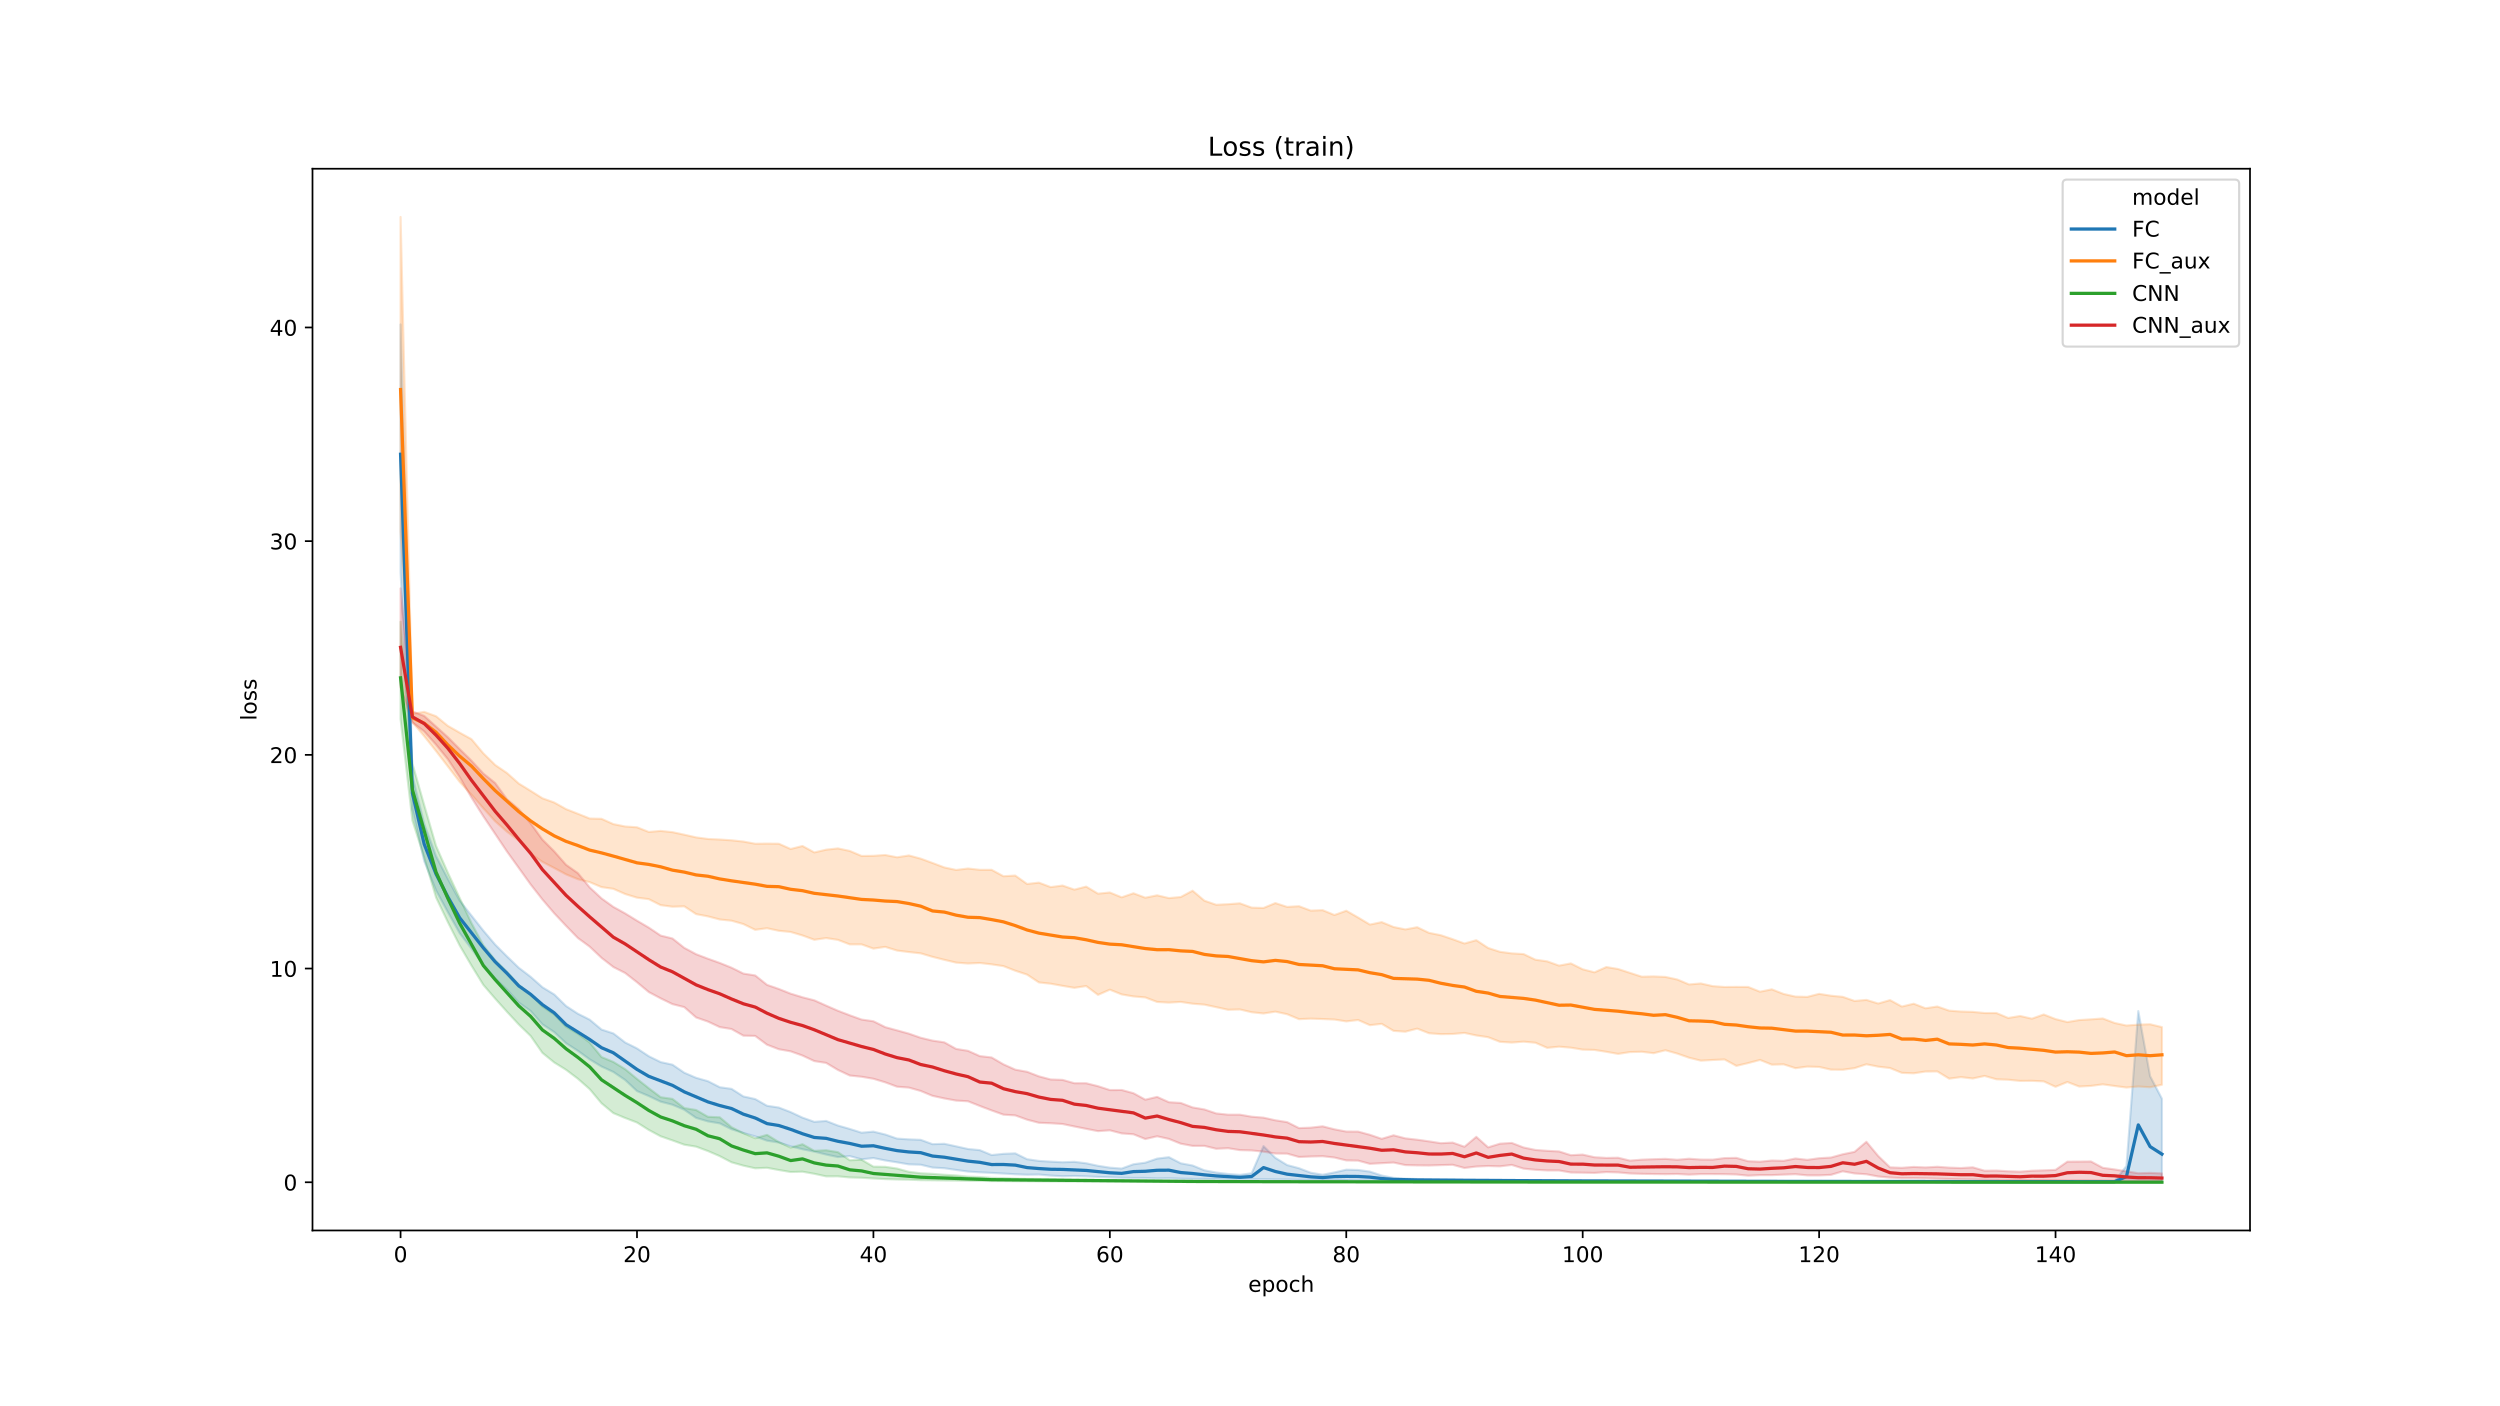 <?xml version="1.0" encoding="utf-8" standalone="no"?>
<!DOCTYPE svg PUBLIC "-//W3C//DTD SVG 1.1//EN"
  "http://www.w3.org/Graphics/SVG/1.1/DTD/svg11.dtd">
<!-- Created with matplotlib (https://matplotlib.org/) -->
<svg height="648pt" version="1.1" viewBox="0 0 1152 648" width="1152pt" xmlns="http://www.w3.org/2000/svg" xmlns:xlink="http://www.w3.org/1999/xlink">
 <defs>
  <style type="text/css">
*{stroke-linecap:butt;stroke-linejoin:round;}
  </style>
 </defs>
 <g id="figure_1">
  <g id="patch_1">
   <path d="M 0 648 
L 1152 648 
L 1152 0 
L 0 0 
z
" style="fill:#ffffff;"/>
  </g>
  <g id="axes_1">
   <g id="patch_2">
    <path d="M 144 567 
L 1036.8 567 
L 1036.8 77.76 
L 144 77.76 
z
" style="fill:#ffffff;"/>
   </g>
   <g id="PolyCollection_1">
    <defs>
     <path d="M 184.582 -498.488 
L 184.582 -384.369 
L 190.029 -275.012 
L 195.476 -251.238 
L 200.923 -237.675 
L 206.371 -227.693 
L 211.818 -217.978 
L 217.265 -210.82 
L 222.712 -203.384 
L 228.16 -197.142 
L 233.607 -191.946 
L 239.054 -185.99 
L 244.501 -182.135 
L 249.949 -175.986 
L 255.396 -172.407 
L 260.843 -167.27 
L 266.29 -163.777 
L 271.737 -159.83 
L 277.185 -156.538 
L 282.632 -154.038 
L 288.079 -150.336 
L 293.526 -145.238 
L 298.974 -142.933 
L 304.421 -140.354 
L 309.868 -138.943 
L 315.315 -136.627 
L 320.762 -132.874 
L 326.21 -131.261 
L 331.657 -130.359 
L 337.104 -127.653 
L 342.551 -125.933 
L 347.999 -124.356 
L 353.446 -122.371 
L 358.893 -121.539 
L 364.34 -119.796 
L 369.787 -118.432 
L 375.235 -117.339 
L 380.682 -115.99 
L 386.129 -114.826 
L 391.576 -115.261 
L 397.024 -113.782 
L 402.471 -114.37 
L 407.918 -113.261 
L 413.365 -112.397 
L 418.812 -111.462 
L 424.26 -111.293 
L 429.707 -109.984 
L 435.154 -109.677 
L 440.601 -108.885 
L 446.049 -108.152 
L 451.496 -107.795 
L 456.943 -107.533 
L 462.39 -107.233 
L 467.837 -106.898 
L 473.285 -106.693 
L 478.732 -106.776 
L 484.179 -106.294 
L 489.626 -105.991 
L 495.074 -106.109 
L 500.521 -105.933 
L 505.968 -105.674 
L 511.415 -105.503 
L 516.862 -105.3 
L 522.31 -105.213 
L 527.757 -105.182 
L 533.204 -104.998 
L 538.651 -105.051 
L 544.099 -104.865 
L 549.546 -104.779 
L 554.993 -104.762 
L 560.44 -104.692 
L 565.887 -104.599 
L 571.335 -104.568 
L 576.782 -104.589 
L 582.229 -104.629 
L 587.676 -104.529 
L 593.124 -104.506 
L 598.571 -104.352 
L 604.018 -104.401 
L 609.465 -104.296 
L 614.913 -104.309 
L 620.36 -104.193 
L 625.807 -104.042 
L 631.254 -103.965 
L 636.701 -103.983 
L 642.149 -103.945 
L 647.596 -103.924 
L 653.043 -103.883 
L 658.49 -103.855 
L 663.938 -103.812 
L 669.385 -103.812 
L 674.832 -103.779 
L 680.279 -103.76 
L 685.726 -103.749 
L 691.174 -103.736 
L 696.621 -103.694 
L 702.068 -103.694 
L 707.515 -103.669 
L 712.963 -103.652 
L 718.41 -103.622 
L 723.857 -103.629 
L 729.304 -103.608 
L 734.751 -103.589 
L 740.199 -103.573 
L 745.646 -103.552 
L 751.093 -103.551 
L 756.54 -103.547 
L 761.988 -103.52 
L 767.435 -103.527 
L 772.882 -103.501 
L 778.329 -103.509 
L 783.776 -103.498 
L 789.224 -103.486 
L 794.671 -103.477 
L 800.118 -103.468 
L 805.565 -103.471 
L 811.013 -103.461 
L 816.46 -103.448 
L 821.907 -103.458 
L 827.354 -103.435 
L 832.801 -103.429 
L 838.249 -103.427 
L 843.696 -103.426 
L 849.143 -103.421 
L 854.59 -103.406 
L 860.038 -103.405 
L 865.485 -103.412 
L 870.932 -103.402 
L 876.379 -103.398 
L 881.826 -103.386 
L 887.274 -103.386 
L 892.721 -103.379 
L 898.168 -103.374 
L 903.615 -103.37 
L 909.063 -103.37 
L 914.51 -103.362 
L 919.957 -103.364 
L 925.404 -103.36 
L 930.851 -103.352 
L 936.299 -103.349 
L 941.746 -103.344 
L 947.193 -103.346 
L 952.64 -103.342 
L 958.088 -103.343 
L 963.535 -103.334 
L 968.982 -103.336 
L 974.429 -103.333 
L 979.877 -103.331 
L 985.324 -103.332 
L 990.771 -103.322 
L 996.218 -103.317 
L 996.218 -141.69 
L 996.218 -141.69 
L 990.771 -152.117 
L 985.324 -182.076 
L 979.877 -110.729 
L 974.429 -103.658 
L 968.982 -103.637 
L 963.535 -103.62 
L 958.088 -103.641 
L 952.64 -103.629 
L 947.193 -103.652 
L 941.746 -103.655 
L 936.299 -103.649 
L 930.851 -103.635 
L 925.404 -103.669 
L 919.957 -103.66 
L 914.51 -103.666 
L 909.063 -103.683 
L 903.615 -103.689 
L 898.168 -103.694 
L 892.721 -103.696 
L 887.274 -103.707 
L 881.826 -103.705 
L 876.379 -103.706 
L 870.932 -103.741 
L 865.485 -103.74 
L 860.038 -103.748 
L 854.59 -103.761 
L 849.143 -103.753 
L 843.696 -103.756 
L 838.249 -103.776 
L 832.801 -103.765 
L 827.354 -103.787 
L 821.907 -103.803 
L 816.46 -103.801 
L 811.013 -103.815 
L 805.565 -103.822 
L 800.118 -103.85 
L 794.671 -103.851 
L 789.224 -103.887 
L 783.776 -103.879 
L 778.329 -103.911 
L 772.882 -103.924 
L 767.435 -103.944 
L 761.988 -103.94 
L 756.54 -103.983 
L 751.093 -103.999 
L 745.646 -103.996 
L 740.199 -104.032 
L 734.751 -104.034 
L 729.304 -104.059 
L 723.857 -104.084 
L 718.41 -104.115 
L 712.963 -104.149 
L 707.515 -104.178 
L 702.068 -104.196 
L 696.621 -104.246 
L 691.174 -104.291 
L 685.726 -104.367 
L 680.279 -104.38 
L 674.832 -104.442 
L 669.385 -104.556 
L 663.938 -104.518 
L 658.49 -104.584 
L 653.043 -104.697 
L 647.596 -104.853 
L 642.149 -105.232 
L 636.701 -106.313 
L 631.254 -108.122 
L 625.807 -108.869 
L 620.36 -109.007 
L 614.913 -107.741 
L 609.465 -106.679 
L 604.018 -107.602 
L 598.571 -109.688 
L 593.124 -111.135 
L 587.676 -114.458 
L 582.229 -119.865 
L 576.782 -107.359 
L 571.335 -106.615 
L 565.887 -107.023 
L 560.44 -107.689 
L 554.993 -108.719 
L 549.546 -110.932 
L 544.099 -111.95 
L 538.651 -114.765 
L 533.204 -114.106 
L 527.757 -112.232 
L 522.31 -111.507 
L 516.862 -109.527 
L 511.415 -109.942 
L 505.968 -110.795 
L 500.521 -111.955 
L 495.074 -112.625 
L 489.626 -112.428 
L 484.179 -112.709 
L 478.732 -113.047 
L 473.285 -113.833 
L 467.837 -116.529 
L 462.39 -116.308 
L 456.943 -115.752 
L 451.496 -118.019 
L 446.049 -118.542 
L 440.601 -119.758 
L 435.154 -120.937 
L 429.707 -120.773 
L 424.26 -122.769 
L 418.812 -122.98 
L 413.365 -123.334 
L 407.918 -125.221 
L 402.471 -126.542 
L 397.024 -126.049 
L 391.576 -127.787 
L 386.129 -129.344 
L 380.682 -131.469 
L 375.235 -131.056 
L 369.787 -132.997 
L 364.34 -135.534 
L 358.893 -137.643 
L 353.446 -138.458 
L 347.999 -141.56 
L 342.551 -142.758 
L 337.104 -146.247 
L 331.657 -147.008 
L 326.21 -149.79 
L 320.762 -151.343 
L 315.315 -153.683 
L 309.868 -157.401 
L 304.421 -158.588 
L 298.974 -161.282 
L 293.526 -164.885 
L 288.079 -167.616 
L 282.632 -171.802 
L 277.185 -173.574 
L 271.737 -178.133 
L 266.29 -180.871 
L 260.843 -184.419 
L 255.396 -189.752 
L 249.949 -193.071 
L 244.501 -197.898 
L 239.054 -202.051 
L 233.607 -207.295 
L 228.16 -212.751 
L 222.712 -219.173 
L 217.265 -226.079 
L 211.818 -233.032 
L 206.371 -243.058 
L 200.923 -253.532 
L 195.476 -268.338 
L 190.029 -290.456 
L 184.582 -498.488 
z
" id="mc5bcd1a260" style="stroke:#1f77b4;stroke-opacity:0.2;"/>
    </defs>
    <g clip-path="url(#pefd50422b1)">
     <use style="fill:#1f77b4;fill-opacity:0.2;stroke:#1f77b4;stroke-opacity:0.2;" x="0" xlink:href="#mc5bcd1a260" y="648"/>
    </g>
   </g>
   <g id="PolyCollection_2">
    <defs>
     <path d="M 184.582 -548.002 
L 184.582 -403.127 
L 190.029 -315.252 
L 195.476 -308.758 
L 200.923 -301.92 
L 206.371 -294.827 
L 211.818 -287.703 
L 217.265 -281.777 
L 222.712 -275.545 
L 228.16 -269.565 
L 233.607 -264.754 
L 239.054 -260.67 
L 244.501 -254.562 
L 249.949 -250.837 
L 255.396 -248.015 
L 260.843 -245.086 
L 266.29 -242.865 
L 271.737 -241.5 
L 277.185 -239.217 
L 282.632 -238.429 
L 288.079 -236.029 
L 293.526 -234.354 
L 298.974 -233.663 
L 304.421 -230.907 
L 309.868 -230.186 
L 315.315 -230.357 
L 320.762 -226.773 
L 326.21 -225.733 
L 331.657 -224.299 
L 337.104 -223.741 
L 342.551 -222.183 
L 347.999 -219.543 
L 353.446 -220.266 
L 358.893 -219.09 
L 364.34 -218.547 
L 369.787 -216.934 
L 375.235 -214.952 
L 380.682 -215.729 
L 386.129 -214.913 
L 391.576 -212.814 
L 397.024 -212.821 
L 402.471 -210.883 
L 407.918 -211.672 
L 413.365 -209.985 
L 418.812 -209.298 
L 424.26 -208.696 
L 429.707 -207.083 
L 435.154 -205.711 
L 440.601 -204.429 
L 446.049 -204.013 
L 451.496 -204.255 
L 456.943 -203.624 
L 462.39 -202.812 
L 467.837 -200.692 
L 473.285 -198.892 
L 478.732 -195.292 
L 484.179 -194.704 
L 489.626 -193.721 
L 495.074 -192.804 
L 500.521 -193.622 
L 505.968 -189.559 
L 511.415 -191.959 
L 516.862 -189.771 
L 522.31 -188.843 
L 527.757 -188.381 
L 533.204 -186.297 
L 538.651 -185.994 
L 544.099 -186.313 
L 549.546 -185.498 
L 554.993 -185.066 
L 560.44 -183.899 
L 565.887 -182.698 
L 571.335 -182.843 
L 576.782 -181.563 
L 582.229 -180.985 
L 587.676 -181.831 
L 593.124 -180.648 
L 598.571 -178.37 
L 604.018 -178.603 
L 609.465 -178.426 
L 614.913 -178.196 
L 620.36 -177.337 
L 625.807 -177.983 
L 631.254 -175.597 
L 636.701 -176.205 
L 642.149 -172.975 
L 647.596 -172.597 
L 653.043 -174.008 
L 658.49 -171.881 
L 663.938 -171.463 
L 669.385 -171.542 
L 674.832 -172.029 
L 680.279 -170.866 
L 685.726 -170.053 
L 691.174 -167.934 
L 696.621 -167.587 
L 702.068 -168 
L 707.515 -167.508 
L 712.963 -165.145 
L 718.41 -165.698 
L 723.857 -165.226 
L 729.304 -164.332 
L 734.751 -164.19 
L 740.199 -163.324 
L 745.646 -162.361 
L 751.093 -163.205 
L 756.54 -163.345 
L 761.988 -162.69 
L 767.435 -164.04 
L 772.882 -162.503 
L 778.329 -160.595 
L 783.776 -159.252 
L 789.224 -159.562 
L 794.671 -159.804 
L 800.118 -156.842 
L 805.565 -158.138 
L 811.013 -159.578 
L 816.46 -157.401 
L 821.907 -157.551 
L 827.354 -155.78 
L 832.801 -156.515 
L 838.249 -156.349 
L 843.696 -155.114 
L 849.143 -155.063 
L 854.59 -155.794 
L 860.038 -157.575 
L 865.485 -156.479 
L 870.932 -155.846 
L 876.379 -153.628 
L 881.826 -153.417 
L 887.274 -154.241 
L 892.721 -154.28 
L 898.168 -150.951 
L 903.615 -151.667 
L 909.063 -151.028 
L 914.51 -152.205 
L 919.957 -150.658 
L 925.404 -150.459 
L 930.851 -149.911 
L 936.299 -149.958 
L 941.746 -149.695 
L 947.193 -147.191 
L 952.64 -149.41 
L 958.088 -147.324 
L 963.535 -147.612 
L 968.982 -148.333 
L 974.429 -147.568 
L 979.877 -146.863 
L 985.324 -147.337 
L 990.771 -146.988 
L 996.218 -148.141 
L 996.218 -174.697 
L 996.218 -174.697 
L 990.771 -176.023 
L 985.324 -175.841 
L 979.877 -175.437 
L 974.429 -176.608 
L 968.982 -178.684 
L 963.535 -178.285 
L 958.088 -177.955 
L 952.64 -177.031 
L 947.193 -178.406 
L 941.746 -180.526 
L 936.299 -178.594 
L 930.851 -179.833 
L 925.404 -178.915 
L 919.957 -181.187 
L 914.51 -181.197 
L 909.063 -181.725 
L 903.615 -181.889 
L 898.168 -182.298 
L 892.721 -184.197 
L 887.274 -183.382 
L 881.826 -185.484 
L 876.379 -184.178 
L 870.932 -187.148 
L 865.485 -185.575 
L 860.038 -187.245 
L 854.59 -186.755 
L 849.143 -188.655 
L 843.696 -189.173 
L 838.249 -190.03 
L 832.801 -188.635 
L 827.354 -188.768 
L 821.907 -189.979 
L 816.46 -192.104 
L 811.013 -191.027 
L 805.565 -193.199 
L 800.118 -193.241 
L 794.671 -193.191 
L 789.224 -193.585 
L 783.776 -194.818 
L 778.329 -194.364 
L 772.882 -196.65 
L 767.435 -197.83 
L 761.988 -198.058 
L 756.54 -197.935 
L 751.093 -199.7 
L 745.646 -201.475 
L 740.199 -202.379 
L 734.751 -199.951 
L 729.304 -201.351 
L 723.857 -204.059 
L 718.41 -203.038 
L 712.963 -205.006 
L 707.515 -205.768 
L 702.068 -208.365 
L 696.621 -208.687 
L 691.174 -209.407 
L 685.726 -211.178 
L 680.279 -214.758 
L 674.832 -213.234 
L 669.385 -215.212 
L 663.938 -217.051 
L 658.49 -218.135 
L 653.043 -220.739 
L 647.596 -219.724 
L 642.149 -220.833 
L 636.701 -223.082 
L 631.254 -221.953 
L 625.807 -225.217 
L 620.36 -228.332 
L 614.913 -226.362 
L 609.465 -228.594 
L 604.018 -228.385 
L 598.571 -230.418 
L 593.124 -230.095 
L 587.676 -231.862 
L 582.229 -229.605 
L 576.782 -229.767 
L 571.335 -231.749 
L 565.887 -231.338 
L 560.44 -231.077 
L 554.993 -232.956 
L 549.546 -237.563 
L 544.099 -234.65 
L 538.651 -234.16 
L 533.204 -235.433 
L 527.757 -234.336 
L 522.31 -236.378 
L 516.862 -234.508 
L 511.415 -236.739 
L 505.968 -236.196 
L 500.521 -239.452 
L 495.074 -238.058 
L 489.626 -239.94 
L 484.179 -239.218 
L 478.732 -241.276 
L 473.285 -240.664 
L 467.837 -244.542 
L 462.39 -244.234 
L 456.943 -247.183 
L 451.496 -247.189 
L 446.049 -247.79 
L 440.601 -247.129 
L 435.154 -248.277 
L 429.707 -250.338 
L 424.26 -252.34 
L 418.812 -253.8 
L 413.365 -252.958 
L 407.918 -254.013 
L 402.471 -253.633 
L 397.024 -253.574 
L 391.576 -255.89 
L 386.129 -257.046 
L 380.682 -256.468 
L 375.235 -255.196 
L 369.787 -258.168 
L 364.34 -256.783 
L 358.893 -259.211 
L 353.446 -259.265 
L 347.999 -259.205 
L 342.551 -260.206 
L 337.104 -260.788 
L 331.657 -261.15 
L 326.21 -261.402 
L 320.762 -262.13 
L 315.315 -263.373 
L 309.868 -264.543 
L 304.421 -265.111 
L 298.974 -264.636 
L 293.526 -266.791 
L 288.079 -267.157 
L 282.632 -268.253 
L 277.185 -270.689 
L 271.737 -270.823 
L 266.29 -273.015 
L 260.843 -275.151 
L 255.396 -278.203 
L 249.949 -280.15 
L 244.501 -283.588 
L 239.054 -286.944 
L 233.607 -291.797 
L 228.16 -295.51 
L 222.712 -300.872 
L 217.265 -307.376 
L 211.818 -310.396 
L 206.371 -313.519 
L 200.923 -317.964 
L 195.476 -319.976 
L 190.029 -319.068 
L 184.582 -548.002 
z
" id="m96e93acb38" style="stroke:#ff7f0e;stroke-opacity:0.2;"/>
    </defs>
    <g clip-path="url(#pefd50422b1)">
     <use style="fill:#ff7f0e;fill-opacity:0.2;stroke:#ff7f0e;stroke-opacity:0.2;" x="0" xlink:href="#m96e93acb38" y="648"/>
    </g>
   </g>
   <g id="PolyCollection_3">
    <defs>
     <path d="M 184.582 -361.482 
L 184.582 -316.653 
L 190.029 -269.942 
L 195.476 -252.923 
L 200.923 -234.486 
L 206.371 -223.097 
L 211.818 -212.337 
L 217.265 -203.05 
L 222.712 -194.174 
L 228.16 -187.855 
L 233.607 -181.783 
L 239.054 -175.914 
L 244.501 -170.648 
L 249.949 -162.826 
L 255.396 -158.408 
L 260.843 -155.031 
L 266.29 -150.915 
L 271.737 -146.118 
L 277.185 -139.612 
L 282.632 -135.084 
L 288.079 -132.826 
L 293.526 -130.74 
L 298.974 -127.316 
L 304.421 -124.397 
L 309.868 -122.5 
L 315.315 -120.528 
L 320.762 -119.627 
L 326.21 -117.604 
L 331.657 -115.246 
L 337.104 -112.408 
L 342.551 -110.873 
L 347.999 -109.651 
L 353.446 -109.877 
L 358.893 -108.853 
L 364.34 -107.943 
L 369.787 -108.086 
L 375.235 -107.118 
L 380.682 -105.931 
L 386.129 -105.942 
L 391.576 -105.438 
L 397.024 -105.284 
L 402.471 -104.969 
L 407.918 -104.671 
L 413.365 -104.502 
L 418.812 -104.403 
L 424.26 -104.18 
L 429.707 -104.119 
L 435.154 -104.034 
L 440.601 -103.971 
L 446.049 -103.882 
L 451.496 -103.862 
L 456.943 -103.765 
L 462.39 -103.764 
L 467.837 -103.7 
L 473.285 -103.671 
L 478.732 -103.632 
L 484.179 -103.597 
L 489.626 -103.574 
L 495.074 -103.559 
L 500.521 -103.549 
L 505.968 -103.55 
L 511.415 -103.503 
L 516.862 -103.497 
L 522.31 -103.501 
L 527.757 -103.462 
L 533.204 -103.447 
L 538.651 -103.445 
L 544.099 -103.449 
L 549.546 -103.429 
L 554.993 -103.418 
L 560.44 -103.412 
L 565.887 -103.397 
L 571.335 -103.403 
L 576.782 -103.383 
L 582.229 -103.378 
L 587.676 -103.375 
L 593.124 -103.362 
L 598.571 -103.362 
L 604.018 -103.355 
L 609.465 -103.351 
L 614.913 -103.343 
L 620.36 -103.347 
L 625.807 -103.336 
L 631.254 -103.334 
L 636.701 -103.323 
L 642.149 -103.324 
L 647.596 -103.317 
L 653.043 -103.316 
L 658.49 -103.312 
L 663.938 -103.312 
L 669.385 -103.309 
L 674.832 -103.304 
L 680.279 -103.301 
L 685.726 -103.299 
L 691.174 -103.298 
L 696.621 -103.293 
L 702.068 -103.291 
L 707.515 -103.291 
L 712.963 -103.288 
L 718.41 -103.285 
L 723.857 -103.282 
L 729.304 -103.281 
L 734.751 -103.279 
L 740.199 -103.278 
L 745.646 -103.277 
L 751.093 -103.275 
L 756.54 -103.274 
L 761.988 -103.271 
L 767.435 -103.27 
L 772.882 -103.268 
L 778.329 -103.267 
L 783.776 -103.267 
L 789.224 -103.265 
L 794.671 -103.262 
L 800.118 -103.263 
L 805.565 -103.262 
L 811.013 -103.26 
L 816.46 -103.258 
L 821.907 -103.258 
L 827.354 -103.257 
L 832.801 -103.256 
L 838.249 -103.255 
L 843.696 -103.254 
L 849.143 -103.253 
L 854.59 -103.252 
L 860.038 -103.252 
L 865.485 -103.251 
L 870.932 -103.25 
L 876.379 -103.25 
L 881.826 -103.25 
L 887.274 -103.249 
L 892.721 -103.247 
L 898.168 -103.246 
L 903.615 -103.246 
L 909.063 -103.246 
L 914.51 -103.246 
L 919.957 -103.245 
L 925.404 -103.244 
L 930.851 -103.244 
L 936.299 -103.243 
L 941.746 -103.243 
L 947.193 -103.242 
L 952.64 -103.242 
L 958.088 -103.241 
L 963.535 -103.241 
L 968.982 -103.24 
L 974.429 -103.24 
L 979.877 -103.239 
L 985.324 -103.239 
L 990.771 -103.239 
L 996.218 -103.238 
L 996.218 -103.254 
L 996.218 -103.254 
L 990.771 -103.254 
L 985.324 -103.256 
L 979.877 -103.257 
L 974.429 -103.257 
L 968.982 -103.257 
L 963.535 -103.258 
L 958.088 -103.259 
L 952.64 -103.261 
L 947.193 -103.262 
L 941.746 -103.262 
L 936.299 -103.263 
L 930.851 -103.264 
L 925.404 -103.265 
L 919.957 -103.266 
L 914.51 -103.268 
L 909.063 -103.269 
L 903.615 -103.271 
L 898.168 -103.272 
L 892.721 -103.273 
L 887.274 -103.274 
L 881.826 -103.276 
L 876.379 -103.277 
L 870.932 -103.278 
L 865.485 -103.279 
L 860.038 -103.282 
L 854.59 -103.286 
L 849.143 -103.285 
L 843.696 -103.287 
L 838.249 -103.288 
L 832.801 -103.292 
L 827.354 -103.292 
L 821.907 -103.296 
L 816.46 -103.3 
L 811.013 -103.301 
L 805.565 -103.304 
L 800.118 -103.305 
L 794.671 -103.307 
L 789.224 -103.309 
L 783.776 -103.311 
L 778.329 -103.314 
L 772.882 -103.318 
L 767.435 -103.321 
L 761.988 -103.324 
L 756.54 -103.329 
L 751.093 -103.336 
L 745.646 -103.338 
L 740.199 -103.341 
L 734.751 -103.343 
L 729.304 -103.351 
L 723.857 -103.353 
L 718.41 -103.357 
L 712.963 -103.362 
L 707.515 -103.369 
L 702.068 -103.376 
L 696.621 -103.377 
L 691.174 -103.387 
L 685.726 -103.389 
L 680.279 -103.402 
L 674.832 -103.406 
L 669.385 -103.408 
L 663.938 -103.424 
L 658.49 -103.432 
L 653.043 -103.427 
L 647.596 -103.444 
L 642.149 -103.451 
L 636.701 -103.465 
L 631.254 -103.474 
L 625.807 -103.489 
L 620.36 -103.495 
L 614.913 -103.516 
L 609.465 -103.527 
L 604.018 -103.546 
L 598.571 -103.55 
L 593.124 -103.574 
L 587.676 -103.583 
L 582.229 -103.611 
L 576.782 -103.635 
L 571.335 -103.645 
L 565.887 -103.667 
L 560.44 -103.704 
L 554.993 -103.727 
L 549.546 -103.771 
L 544.099 -103.794 
L 538.651 -103.804 
L 533.204 -103.874 
L 527.757 -103.906 
L 522.31 -103.957 
L 516.862 -104.009 
L 511.415 -104.157 
L 505.968 -104.29 
L 500.521 -104.404 
L 495.074 -104.382 
L 489.626 -104.509 
L 484.179 -104.708 
L 478.732 -104.717 
L 473.285 -104.768 
L 467.837 -104.884 
L 462.39 -105.128 
L 456.943 -105.235 
L 451.496 -105.618 
L 446.049 -105.801 
L 440.601 -106.354 
L 435.154 -106.664 
L 429.707 -107.088 
L 424.26 -107.36 
L 418.812 -108.022 
L 413.365 -109.529 
L 407.918 -110.328 
L 402.471 -110.409 
L 397.024 -113.591 
L 391.576 -113.358 
L 386.129 -117.079 
L 380.682 -117.967 
L 375.235 -117.671 
L 369.787 -120.736 
L 364.34 -119.148 
L 358.893 -121.731 
L 353.446 -125.058 
L 347.999 -123.483 
L 342.551 -125.804 
L 337.104 -128.583 
L 331.657 -133.144 
L 326.21 -133.381 
L 320.762 -136.504 
L 315.315 -137.41 
L 309.868 -141.62 
L 304.421 -142.403 
L 298.974 -146.521 
L 293.526 -150.832 
L 288.079 -155.312 
L 282.632 -158.654 
L 277.185 -160.904 
L 271.737 -167.6 
L 266.29 -171.649 
L 260.843 -174.891 
L 255.396 -180.549 
L 249.949 -184.176 
L 244.501 -189.834 
L 239.054 -194.115 
L 233.607 -200.203 
L 228.16 -205.545 
L 222.712 -212.438 
L 217.265 -222.593 
L 211.818 -234.217 
L 206.371 -245.849 
L 200.923 -258.207 
L 195.476 -277.01 
L 190.029 -296.157 
L 184.582 -361.482 
z
" id="m9bd4ee62c0" style="stroke:#2ca02c;stroke-opacity:0.2;"/>
    </defs>
    <g clip-path="url(#pefd50422b1)">
     <use style="fill:#2ca02c;fill-opacity:0.2;stroke:#2ca02c;stroke-opacity:0.2;" x="0" xlink:href="#m9bd4ee62c0" y="648"/>
    </g>
   </g>
   <g id="PolyCollection_4">
    <defs>
     <path d="M 184.582 -376.861 
L 184.582 -331.296 
L 190.029 -315.121 
L 195.476 -310.935 
L 200.923 -304.876 
L 206.371 -298.137 
L 211.818 -289.886 
L 217.265 -280.454 
L 222.712 -271.85 
L 228.16 -263.748 
L 233.607 -255.617 
L 239.054 -248.05 
L 244.501 -240.459 
L 249.949 -233.509 
L 255.396 -227.137 
L 260.843 -221.357 
L 266.29 -215.755 
L 271.737 -211.769 
L 277.185 -206.618 
L 282.632 -202.386 
L 288.079 -199.627 
L 293.526 -195.373 
L 298.974 -190.845 
L 304.421 -187.955 
L 309.868 -185.293 
L 315.315 -183.91 
L 320.762 -179.149 
L 326.21 -177.264 
L 331.657 -174.712 
L 337.104 -173.811 
L 342.551 -170.758 
L 347.999 -170.641 
L 353.446 -166.588 
L 358.893 -164.503 
L 364.34 -163.539 
L 369.787 -161.592 
L 375.235 -159.046 
L 380.682 -158.212 
L 386.129 -154.96 
L 391.576 -152.396 
L 397.024 -151.83 
L 402.471 -150.904 
L 407.918 -149.262 
L 413.365 -147.247 
L 418.812 -146.83 
L 424.26 -145.287 
L 429.707 -143.029 
L 435.154 -141.84 
L 440.601 -140.847 
L 446.049 -140.534 
L 451.496 -138.364 
L 456.943 -136.316 
L 462.39 -134.364 
L 467.837 -134.021 
L 473.285 -132.053 
L 478.732 -130.621 
L 484.179 -130.408 
L 489.626 -130.058 
L 495.074 -128.918 
L 500.521 -127.833 
L 505.968 -126.771 
L 511.415 -127.148 
L 516.862 -125.725 
L 522.31 -125.321 
L 527.757 -123.138 
L 533.204 -124.393 
L 538.651 -123.184 
L 544.099 -120.986 
L 549.546 -119.968 
L 554.993 -119.973 
L 560.44 -118.641 
L 565.887 -118.906 
L 571.335 -118.029 
L 576.782 -117.876 
L 582.229 -117.311 
L 587.676 -116.462 
L 593.124 -116.403 
L 598.571 -114.857 
L 604.018 -115.084 
L 609.465 -115.216 
L 614.913 -114.606 
L 620.36 -113.283 
L 625.807 -113.185 
L 631.254 -111.697 
L 636.701 -112.013 
L 642.149 -112.294 
L 647.596 -111.129 
L 653.043 -110.995 
L 658.49 -110.941 
L 663.938 -111.115 
L 669.385 -111.267 
L 674.832 -109.796 
L 680.279 -110.458 
L 685.726 -110.703 
L 691.174 -110.549 
L 696.621 -111.2 
L 702.068 -109.495 
L 707.515 -108.965 
L 712.963 -108.665 
L 718.41 -108.648 
L 723.857 -107.713 
L 729.304 -107.631 
L 734.751 -107.523 
L 740.199 -107.912 
L 745.646 -107.753 
L 751.093 -107.267 
L 756.54 -107.099 
L 761.988 -107.01 
L 767.435 -106.943 
L 772.882 -107.031 
L 778.329 -106.724 
L 783.776 -106.982 
L 789.224 -106.978 
L 794.671 -106.939 
L 800.118 -106.793 
L 805.565 -106.25 
L 811.013 -106.507 
L 816.46 -106.504 
L 821.907 -106.733 
L 827.354 -106.921 
L 832.801 -106.393 
L 838.249 -106.382 
L 843.696 -106.624 
L 849.143 -108.258 
L 854.59 -107.277 
L 860.038 -106.895 
L 865.485 -105.869 
L 870.932 -105.397 
L 876.379 -105.11 
L 881.826 -105.135 
L 887.274 -105.037 
L 892.721 -104.861 
L 898.168 -104.712 
L 903.615 -104.601 
L 909.063 -104.517 
L 914.51 -104.394 
L 919.957 -104.33 
L 925.404 -104.295 
L 930.851 -104.247 
L 936.299 -104.216 
L 941.746 -104.232 
L 947.193 -104.186 
L 952.64 -104.068 
L 958.088 -104.097 
L 963.535 -104.074 
L 968.982 -104.014 
L 974.429 -103.999 
L 979.877 -103.937 
L 985.324 -103.916 
L 990.771 -103.884 
L 996.218 -103.798 
L 996.218 -107.289 
L 996.218 -107.289 
L 990.771 -107.525 
L 985.324 -107.355 
L 979.877 -108.259 
L 974.429 -109.118 
L 968.982 -109.863 
L 963.535 -112.787 
L 958.088 -112.729 
L 952.64 -112.698 
L 947.193 -108.914 
L 941.746 -108.694 
L 936.299 -108.521 
L 930.851 -108.101 
L 925.404 -108.283 
L 919.957 -108.6 
L 914.51 -108.53 
L 909.063 -110.092 
L 903.615 -109.763 
L 898.168 -109.956 
L 892.721 -110.35 
L 887.274 -110.045 
L 881.826 -110.283 
L 876.379 -109.864 
L 870.932 -110.077 
L 865.485 -115.312 
L 860.038 -121.858 
L 854.59 -117.226 
L 849.143 -116.107 
L 843.696 -114.602 
L 838.249 -114.297 
L 832.801 -113.54 
L 827.354 -114.158 
L 821.907 -113.083 
L 816.46 -113.228 
L 811.013 -112.672 
L 805.565 -112.909 
L 800.118 -114.445 
L 794.671 -114.352 
L 789.224 -113.631 
L 783.776 -113.669 
L 778.329 -114.059 
L 772.882 -113.577 
L 767.435 -113.993 
L 761.988 -113.835 
L 756.54 -113.623 
L 751.093 -113.19 
L 745.646 -114.51 
L 740.199 -114.426 
L 734.751 -114.748 
L 729.304 -115.956 
L 723.857 -115.681 
L 718.41 -117.411 
L 712.963 -117.697 
L 707.515 -118.104 
L 702.068 -119.235 
L 696.621 -121.331 
L 691.174 -120.985 
L 685.726 -119.295 
L 680.279 -124.135 
L 674.832 -119.576 
L 669.385 -121.489 
L 663.938 -121.211 
L 658.49 -122.061 
L 653.043 -122.817 
L 647.596 -123.44 
L 642.149 -124.847 
L 636.701 -123.224 
L 631.254 -125.083 
L 625.807 -126.556 
L 620.36 -126.575 
L 614.913 -127.61 
L 609.465 -128.99 
L 604.018 -128.37 
L 598.571 -128.174 
L 593.124 -130.917 
L 587.676 -131.767 
L 582.229 -132.985 
L 576.782 -133.422 
L 571.335 -134.358 
L 565.887 -134.358 
L 560.44 -134.927 
L 554.993 -136.767 
L 549.546 -137.691 
L 544.099 -139.759 
L 538.651 -140.098 
L 533.204 -142.55 
L 527.757 -141.272 
L 522.31 -144.243 
L 516.862 -145.729 
L 511.415 -145.707 
L 505.968 -147.486 
L 500.521 -148.837 
L 495.074 -148.852 
L 489.626 -150.389 
L 484.179 -150.576 
L 478.732 -152.018 
L 473.285 -154.116 
L 467.837 -155.101 
L 462.39 -157.554 
L 456.943 -160.717 
L 451.496 -161.35 
L 446.049 -163.786 
L 440.601 -164.653 
L 435.154 -167.682 
L 429.707 -168.481 
L 424.26 -169.795 
L 418.812 -171.704 
L 413.365 -173.208 
L 407.918 -174.692 
L 402.471 -177.405 
L 397.024 -178.184 
L 391.576 -180.147 
L 386.129 -182.237 
L 380.682 -184.613 
L 375.235 -187.048 
L 369.787 -188.449 
L 364.34 -190.12 
L 358.893 -192.278 
L 353.446 -194.173 
L 347.999 -198.518 
L 342.551 -199.371 
L 337.104 -202.081 
L 331.657 -204.276 
L 326.21 -206.226 
L 320.762 -208.301 
L 315.315 -211.226 
L 309.868 -215.546 
L 304.421 -216.888 
L 298.974 -220.55 
L 293.526 -223.748 
L 288.079 -227.091 
L 282.632 -230.103 
L 277.185 -234.015 
L 271.737 -239.069 
L 266.29 -245.644 
L 260.843 -249.488 
L 255.396 -255.662 
L 249.949 -261.086 
L 244.501 -268.633 
L 239.054 -275.123 
L 233.607 -279.724 
L 228.16 -287.184 
L 222.712 -291.576 
L 217.265 -297.457 
L 211.818 -302.806 
L 206.371 -308.276 
L 200.923 -313.203 
L 195.476 -318.078 
L 190.029 -320.191 
L 184.582 -376.861 
z
" id="mcbc95038df" style="stroke:#d62728;stroke-opacity:0.2;"/>
    </defs>
    <g clip-path="url(#pefd50422b1)">
     <use style="fill:#d62728;fill-opacity:0.2;stroke:#d62728;stroke-opacity:0.2;" x="0" xlink:href="#mcbc95038df" y="648"/>
    </g>
   </g>
   <g id="matplotlib.axis_1">
    <g id="xtick_1">
     <g id="line2d_1">
      <defs>
       <path d="M 0 0 
L 0 3.5 
" id="mf93865ef6d" style="stroke:#000000;stroke-width:0.8;"/>
      </defs>
      <g>
       <use style="stroke:#000000;stroke-width:0.8;" x="184.582" xlink:href="#mf93865ef6d" y="567"/>
      </g>
     </g>
     <g id="text_1">
      <!-- 0 -->
      <defs>
       <path d="M 31.781 66.406 
Q 24.172 66.406 20.328 58.906 
Q 16.5 51.422 16.5 36.375 
Q 16.5 21.391 20.328 13.891 
Q 24.172 6.391 31.781 6.391 
Q 39.453 6.391 43.281 13.891 
Q 47.125 21.391 47.125 36.375 
Q 47.125 51.422 43.281 58.906 
Q 39.453 66.406 31.781 66.406 
z
M 31.781 74.219 
Q 44.047 74.219 50.516 64.516 
Q 56.984 54.828 56.984 36.375 
Q 56.984 17.969 50.516 8.266 
Q 44.047 -1.422 31.781 -1.422 
Q 19.531 -1.422 13.062 8.266 
Q 6.594 17.969 6.594 36.375 
Q 6.594 54.828 13.062 64.516 
Q 19.531 74.219 31.781 74.219 
z
" id="DejaVuSans-48"/>
      </defs>
      <g transform="translate(181.401 581.598)scale(0.1 -0.1)">
       <use xlink:href="#DejaVuSans-48"/>
      </g>
     </g>
    </g>
    <g id="xtick_2">
     <g id="line2d_2">
      <g>
       <use style="stroke:#000000;stroke-width:0.8;" x="293.526" xlink:href="#mf93865ef6d" y="567"/>
      </g>
     </g>
     <g id="text_2">
      <!-- 20 -->
      <defs>
       <path d="M 19.188 8.297 
L 53.609 8.297 
L 53.609 0 
L 7.328 0 
L 7.328 8.297 
Q 12.938 14.109 22.625 23.891 
Q 32.328 33.688 34.812 36.531 
Q 39.547 41.844 41.422 45.531 
Q 43.312 49.219 43.312 52.781 
Q 43.312 58.594 39.234 62.25 
Q 35.156 65.922 28.609 65.922 
Q 23.969 65.922 18.812 64.312 
Q 13.672 62.703 7.812 59.422 
L 7.812 69.391 
Q 13.766 71.781 18.938 73 
Q 24.125 74.219 28.422 74.219 
Q 39.75 74.219 46.484 68.547 
Q 53.219 62.891 53.219 53.422 
Q 53.219 48.922 51.531 44.891 
Q 49.859 40.875 45.406 35.406 
Q 44.188 33.984 37.641 27.219 
Q 31.109 20.453 19.188 8.297 
z
" id="DejaVuSans-50"/>
      </defs>
      <g transform="translate(287.164 581.598)scale(0.1 -0.1)">
       <use xlink:href="#DejaVuSans-50"/>
       <use x="63.623" xlink:href="#DejaVuSans-48"/>
      </g>
     </g>
    </g>
    <g id="xtick_3">
     <g id="line2d_3">
      <g>
       <use style="stroke:#000000;stroke-width:0.8;" x="402.471" xlink:href="#mf93865ef6d" y="567"/>
      </g>
     </g>
     <g id="text_3">
      <!-- 40 -->
      <defs>
       <path d="M 37.797 64.312 
L 12.891 25.391 
L 37.797 25.391 
z
M 35.203 72.906 
L 47.609 72.906 
L 47.609 25.391 
L 58.016 25.391 
L 58.016 17.188 
L 47.609 17.188 
L 47.609 0 
L 37.797 0 
L 37.797 17.188 
L 4.891 17.188 
L 4.891 26.703 
z
" id="DejaVuSans-52"/>
      </defs>
      <g transform="translate(396.108 581.598)scale(0.1 -0.1)">
       <use xlink:href="#DejaVuSans-52"/>
       <use x="63.623" xlink:href="#DejaVuSans-48"/>
      </g>
     </g>
    </g>
    <g id="xtick_4">
     <g id="line2d_4">
      <g>
       <use style="stroke:#000000;stroke-width:0.8;" x="511.415" xlink:href="#mf93865ef6d" y="567"/>
      </g>
     </g>
     <g id="text_4">
      <!-- 60 -->
      <defs>
       <path d="M 33.016 40.375 
Q 26.375 40.375 22.484 35.828 
Q 18.609 31.297 18.609 23.391 
Q 18.609 15.531 22.484 10.953 
Q 26.375 6.391 33.016 6.391 
Q 39.656 6.391 43.531 10.953 
Q 47.406 15.531 47.406 23.391 
Q 47.406 31.297 43.531 35.828 
Q 39.656 40.375 33.016 40.375 
z
M 52.594 71.297 
L 52.594 62.312 
Q 48.875 64.062 45.094 64.984 
Q 41.312 65.922 37.594 65.922 
Q 27.828 65.922 22.672 59.328 
Q 17.531 52.734 16.797 39.406 
Q 19.672 43.656 24.016 45.922 
Q 28.375 48.188 33.594 48.188 
Q 44.578 48.188 50.953 41.516 
Q 57.328 34.859 57.328 23.391 
Q 57.328 12.156 50.688 5.359 
Q 44.047 -1.422 33.016 -1.422 
Q 20.359 -1.422 13.672 8.266 
Q 6.984 17.969 6.984 36.375 
Q 6.984 53.656 15.188 63.938 
Q 23.391 74.219 37.203 74.219 
Q 40.922 74.219 44.703 73.484 
Q 48.484 72.75 52.594 71.297 
z
" id="DejaVuSans-54"/>
      </defs>
      <g transform="translate(505.053 581.598)scale(0.1 -0.1)">
       <use xlink:href="#DejaVuSans-54"/>
       <use x="63.623" xlink:href="#DejaVuSans-48"/>
      </g>
     </g>
    </g>
    <g id="xtick_5">
     <g id="line2d_5">
      <g>
       <use style="stroke:#000000;stroke-width:0.8;" x="620.36" xlink:href="#mf93865ef6d" y="567"/>
      </g>
     </g>
     <g id="text_5">
      <!-- 80 -->
      <defs>
       <path d="M 31.781 34.625 
Q 24.75 34.625 20.719 30.859 
Q 16.703 27.094 16.703 20.516 
Q 16.703 13.922 20.719 10.156 
Q 24.75 6.391 31.781 6.391 
Q 38.812 6.391 42.859 10.172 
Q 46.922 13.969 46.922 20.516 
Q 46.922 27.094 42.891 30.859 
Q 38.875 34.625 31.781 34.625 
z
M 21.922 38.812 
Q 15.578 40.375 12.031 44.719 
Q 8.5 49.078 8.5 55.328 
Q 8.5 64.062 14.719 69.141 
Q 20.953 74.219 31.781 74.219 
Q 42.672 74.219 48.875 69.141 
Q 55.078 64.062 55.078 55.328 
Q 55.078 49.078 51.531 44.719 
Q 48 40.375 41.703 38.812 
Q 48.828 37.156 52.797 32.312 
Q 56.781 27.484 56.781 20.516 
Q 56.781 9.906 50.312 4.234 
Q 43.844 -1.422 31.781 -1.422 
Q 19.734 -1.422 13.25 4.234 
Q 6.781 9.906 6.781 20.516 
Q 6.781 27.484 10.781 32.312 
Q 14.797 37.156 21.922 38.812 
z
M 18.312 54.391 
Q 18.312 48.734 21.844 45.562 
Q 25.391 42.391 31.781 42.391 
Q 38.141 42.391 41.719 45.562 
Q 45.312 48.734 45.312 54.391 
Q 45.312 60.062 41.719 63.234 
Q 38.141 66.406 31.781 66.406 
Q 25.391 66.406 21.844 63.234 
Q 18.312 60.062 18.312 54.391 
z
" id="DejaVuSans-56"/>
      </defs>
      <g transform="translate(613.997 581.598)scale(0.1 -0.1)">
       <use xlink:href="#DejaVuSans-56"/>
       <use x="63.623" xlink:href="#DejaVuSans-48"/>
      </g>
     </g>
    </g>
    <g id="xtick_6">
     <g id="line2d_6">
      <g>
       <use style="stroke:#000000;stroke-width:0.8;" x="729.304" xlink:href="#mf93865ef6d" y="567"/>
      </g>
     </g>
     <g id="text_6">
      <!-- 100 -->
      <defs>
       <path d="M 12.406 8.297 
L 28.516 8.297 
L 28.516 63.922 
L 10.984 60.406 
L 10.984 69.391 
L 28.422 72.906 
L 38.281 72.906 
L 38.281 8.297 
L 54.391 8.297 
L 54.391 0 
L 12.406 0 
z
" id="DejaVuSans-49"/>
      </defs>
      <g transform="translate(719.76 581.598)scale(0.1 -0.1)">
       <use xlink:href="#DejaVuSans-49"/>
       <use x="63.623" xlink:href="#DejaVuSans-48"/>
       <use x="127.246" xlink:href="#DejaVuSans-48"/>
      </g>
     </g>
    </g>
    <g id="xtick_7">
     <g id="line2d_7">
      <g>
       <use style="stroke:#000000;stroke-width:0.8;" x="838.249" xlink:href="#mf93865ef6d" y="567"/>
      </g>
     </g>
     <g id="text_7">
      <!-- 120 -->
      <g transform="translate(828.705 581.598)scale(0.1 -0.1)">
       <use xlink:href="#DejaVuSans-49"/>
       <use x="63.623" xlink:href="#DejaVuSans-50"/>
       <use x="127.246" xlink:href="#DejaVuSans-48"/>
      </g>
     </g>
    </g>
    <g id="xtick_8">
     <g id="line2d_8">
      <g>
       <use style="stroke:#000000;stroke-width:0.8;" x="947.193" xlink:href="#mf93865ef6d" y="567"/>
      </g>
     </g>
     <g id="text_8">
      <!-- 140 -->
      <g transform="translate(937.649 581.598)scale(0.1 -0.1)">
       <use xlink:href="#DejaVuSans-49"/>
       <use x="63.623" xlink:href="#DejaVuSans-52"/>
       <use x="127.246" xlink:href="#DejaVuSans-48"/>
      </g>
     </g>
    </g>
    <g id="text_9">
     <!-- epoch -->
     <defs>
      <path d="M 56.203 29.594 
L 56.203 25.203 
L 14.891 25.203 
Q 15.484 15.922 20.484 11.062 
Q 25.484 6.203 34.422 6.203 
Q 39.594 6.203 44.453 7.469 
Q 49.312 8.734 54.109 11.281 
L 54.109 2.781 
Q 49.266 0.734 44.188 -0.344 
Q 39.109 -1.422 33.891 -1.422 
Q 20.797 -1.422 13.156 6.188 
Q 5.516 13.812 5.516 26.812 
Q 5.516 40.234 12.766 48.109 
Q 20.016 56 32.328 56 
Q 43.359 56 49.781 48.891 
Q 56.203 41.797 56.203 29.594 
z
M 47.219 32.234 
Q 47.125 39.594 43.094 43.984 
Q 39.062 48.391 32.422 48.391 
Q 24.906 48.391 20.391 44.141 
Q 15.875 39.891 15.188 32.172 
z
" id="DejaVuSans-101"/>
      <path d="M 18.109 8.203 
L 18.109 -20.797 
L 9.078 -20.797 
L 9.078 54.688 
L 18.109 54.688 
L 18.109 46.391 
Q 20.953 51.266 25.266 53.625 
Q 29.594 56 35.594 56 
Q 45.562 56 51.781 48.094 
Q 58.016 40.188 58.016 27.297 
Q 58.016 14.406 51.781 6.484 
Q 45.562 -1.422 35.594 -1.422 
Q 29.594 -1.422 25.266 0.953 
Q 20.953 3.328 18.109 8.203 
z
M 48.688 27.297 
Q 48.688 37.203 44.609 42.844 
Q 40.531 48.484 33.406 48.484 
Q 26.266 48.484 22.188 42.844 
Q 18.109 37.203 18.109 27.297 
Q 18.109 17.391 22.188 11.75 
Q 26.266 6.109 33.406 6.109 
Q 40.531 6.109 44.609 11.75 
Q 48.688 17.391 48.688 27.297 
z
" id="DejaVuSans-112"/>
      <path d="M 30.609 48.391 
Q 23.391 48.391 19.188 42.75 
Q 14.984 37.109 14.984 27.297 
Q 14.984 17.484 19.156 11.844 
Q 23.344 6.203 30.609 6.203 
Q 37.797 6.203 41.984 11.859 
Q 46.188 17.531 46.188 27.297 
Q 46.188 37.016 41.984 42.703 
Q 37.797 48.391 30.609 48.391 
z
M 30.609 56 
Q 42.328 56 49.016 48.375 
Q 55.719 40.766 55.719 27.297 
Q 55.719 13.875 49.016 6.219 
Q 42.328 -1.422 30.609 -1.422 
Q 18.844 -1.422 12.172 6.219 
Q 5.516 13.875 5.516 27.297 
Q 5.516 40.766 12.172 48.375 
Q 18.844 56 30.609 56 
z
" id="DejaVuSans-111"/>
      <path d="M 48.781 52.594 
L 48.781 44.188 
Q 44.969 46.297 41.141 47.344 
Q 37.312 48.391 33.406 48.391 
Q 24.656 48.391 19.812 42.844 
Q 14.984 37.312 14.984 27.297 
Q 14.984 17.281 19.812 11.734 
Q 24.656 6.203 33.406 6.203 
Q 37.312 6.203 41.141 7.25 
Q 44.969 8.297 48.781 10.406 
L 48.781 2.094 
Q 45.016 0.344 40.984 -0.531 
Q 36.969 -1.422 32.422 -1.422 
Q 20.062 -1.422 12.781 6.344 
Q 5.516 14.109 5.516 27.297 
Q 5.516 40.672 12.859 48.328 
Q 20.219 56 33.016 56 
Q 37.156 56 41.109 55.141 
Q 45.062 54.297 48.781 52.594 
z
" id="DejaVuSans-99"/>
      <path d="M 54.891 33.016 
L 54.891 0 
L 45.906 0 
L 45.906 32.719 
Q 45.906 40.484 42.875 44.328 
Q 39.844 48.188 33.797 48.188 
Q 26.516 48.188 22.312 43.547 
Q 18.109 38.922 18.109 30.906 
L 18.109 0 
L 9.078 0 
L 9.078 75.984 
L 18.109 75.984 
L 18.109 46.188 
Q 21.344 51.125 25.703 53.562 
Q 30.078 56 35.797 56 
Q 45.219 56 50.047 50.172 
Q 54.891 44.344 54.891 33.016 
z
" id="DejaVuSans-104"/>
     </defs>
     <g transform="translate(575.172 595.277)scale(0.1 -0.1)">
      <use xlink:href="#DejaVuSans-101"/>
      <use x="61.523" xlink:href="#DejaVuSans-112"/>
      <use x="125" xlink:href="#DejaVuSans-111"/>
      <use x="186.182" xlink:href="#DejaVuSans-99"/>
      <use x="241.162" xlink:href="#DejaVuSans-104"/>
     </g>
    </g>
   </g>
   <g id="matplotlib.axis_2">
    <g id="ytick_1">
     <g id="line2d_9">
      <defs>
       <path d="M 0 0 
L -3.5 0 
" id="m83a66771b1" style="stroke:#000000;stroke-width:0.8;"/>
      </defs>
      <g>
       <use style="stroke:#000000;stroke-width:0.8;" x="144" xlink:href="#m83a66771b1" y="544.777"/>
      </g>
     </g>
     <g id="text_10">
      <!-- 0 -->
      <g transform="translate(130.637 548.577)scale(0.1 -0.1)">
       <use xlink:href="#DejaVuSans-48"/>
      </g>
     </g>
    </g>
    <g id="ytick_2">
     <g id="line2d_10">
      <g>
       <use style="stroke:#000000;stroke-width:0.8;" x="144" xlink:href="#m83a66771b1" y="446.307"/>
      </g>
     </g>
     <g id="text_11">
      <!-- 10 -->
      <g transform="translate(124.275 450.106)scale(0.1 -0.1)">
       <use xlink:href="#DejaVuSans-49"/>
       <use x="63.623" xlink:href="#DejaVuSans-48"/>
      </g>
     </g>
    </g>
    <g id="ytick_3">
     <g id="line2d_11">
      <g>
       <use style="stroke:#000000;stroke-width:0.8;" x="144" xlink:href="#m83a66771b1" y="347.836"/>
      </g>
     </g>
     <g id="text_12">
      <!-- 20 -->
      <g transform="translate(124.275 351.635)scale(0.1 -0.1)">
       <use xlink:href="#DejaVuSans-50"/>
       <use x="63.623" xlink:href="#DejaVuSans-48"/>
      </g>
     </g>
    </g>
    <g id="ytick_4">
     <g id="line2d_12">
      <g>
       <use style="stroke:#000000;stroke-width:0.8;" x="144" xlink:href="#m83a66771b1" y="249.365"/>
      </g>
     </g>
     <g id="text_13">
      <!-- 30 -->
      <defs>
       <path d="M 40.578 39.312 
Q 47.656 37.797 51.625 33 
Q 55.609 28.219 55.609 21.188 
Q 55.609 10.406 48.188 4.484 
Q 40.766 -1.422 27.094 -1.422 
Q 22.516 -1.422 17.656 -0.516 
Q 12.797 0.391 7.625 2.203 
L 7.625 11.719 
Q 11.719 9.328 16.594 8.109 
Q 21.484 6.891 26.812 6.891 
Q 36.078 6.891 40.938 10.547 
Q 45.797 14.203 45.797 21.188 
Q 45.797 27.641 41.281 31.266 
Q 36.766 34.906 28.719 34.906 
L 20.219 34.906 
L 20.219 43.016 
L 29.109 43.016 
Q 36.375 43.016 40.234 45.922 
Q 44.094 48.828 44.094 54.297 
Q 44.094 59.906 40.109 62.906 
Q 36.141 65.922 28.719 65.922 
Q 24.656 65.922 20.016 65.031 
Q 15.375 64.156 9.812 62.312 
L 9.812 71.094 
Q 15.438 72.656 20.344 73.438 
Q 25.25 74.219 29.594 74.219 
Q 40.828 74.219 47.359 69.109 
Q 53.906 64.016 53.906 55.328 
Q 53.906 49.266 50.438 45.094 
Q 46.969 40.922 40.578 39.312 
z
" id="DejaVuSans-51"/>
      </defs>
      <g transform="translate(124.275 253.164)scale(0.1 -0.1)">
       <use xlink:href="#DejaVuSans-51"/>
       <use x="63.623" xlink:href="#DejaVuSans-48"/>
      </g>
     </g>
    </g>
    <g id="ytick_5">
     <g id="line2d_13">
      <g>
       <use style="stroke:#000000;stroke-width:0.8;" x="144" xlink:href="#m83a66771b1" y="150.895"/>
      </g>
     </g>
     <g id="text_14">
      <!-- 40 -->
      <g transform="translate(124.275 154.694)scale(0.1 -0.1)">
       <use xlink:href="#DejaVuSans-52"/>
       <use x="63.623" xlink:href="#DejaVuSans-48"/>
      </g>
     </g>
    </g>
    <g id="text_15">
     <!-- loss -->
     <defs>
      <path d="M 9.422 75.984 
L 18.406 75.984 
L 18.406 0 
L 9.422 0 
z
" id="DejaVuSans-108"/>
      <path d="M 44.281 53.078 
L 44.281 44.578 
Q 40.484 46.531 36.375 47.5 
Q 32.281 48.484 27.875 48.484 
Q 21.188 48.484 17.844 46.438 
Q 14.5 44.391 14.5 40.281 
Q 14.5 37.156 16.891 35.375 
Q 19.281 33.594 26.516 31.984 
L 29.594 31.297 
Q 39.156 29.25 43.188 25.516 
Q 47.219 21.781 47.219 15.094 
Q 47.219 7.469 41.188 3.016 
Q 35.156 -1.422 24.609 -1.422 
Q 20.219 -1.422 15.453 -0.562 
Q 10.688 0.297 5.422 2 
L 5.422 11.281 
Q 10.406 8.688 15.234 7.391 
Q 20.062 6.109 24.812 6.109 
Q 31.156 6.109 34.562 8.281 
Q 37.984 10.453 37.984 14.406 
Q 37.984 18.062 35.516 20.016 
Q 33.062 21.969 24.703 23.781 
L 21.578 24.516 
Q 13.234 26.266 9.516 29.906 
Q 5.812 33.547 5.812 39.891 
Q 5.812 47.609 11.281 51.797 
Q 16.75 56 26.812 56 
Q 31.781 56 36.172 55.266 
Q 40.578 54.547 44.281 53.078 
z
" id="DejaVuSans-115"/>
     </defs>
     <g transform="translate(118.195 332.038)rotate(-90)scale(0.1 -0.1)">
      <use xlink:href="#DejaVuSans-108"/>
      <use x="27.783" xlink:href="#DejaVuSans-111"/>
      <use x="88.965" xlink:href="#DejaVuSans-115"/>
      <use x="141.064" xlink:href="#DejaVuSans-115"/>
     </g>
    </g>
   </g>
   <g id="line2d_14">
    <path clip-path="url(#pefd50422b1)" d="M 184.582 209.311 
L 190.029 365.466 
L 195.476 388.992 
L 200.923 402.734 
L 206.371 413.3 
L 211.818 422.934 
L 222.712 436.783 
L 228.16 443.19 
L 233.607 448.489 
L 239.054 454.308 
L 244.501 458.169 
L 249.949 462.947 
L 255.396 466.732 
L 260.843 472.182 
L 271.737 479.005 
L 277.185 482.79 
L 282.632 485.128 
L 293.526 492.794 
L 298.974 495.984 
L 309.868 500.127 
L 315.315 503.13 
L 326.21 507.749 
L 331.657 509.438 
L 337.104 510.817 
L 342.551 513.412 
L 347.999 515.175 
L 353.446 517.758 
L 358.893 518.642 
L 364.34 520.41 
L 369.787 522.432 
L 375.235 524.143 
L 380.682 524.557 
L 386.129 525.909 
L 391.576 526.904 
L 397.024 528.177 
L 402.471 527.968 
L 407.918 529.157 
L 413.365 530.206 
L 418.812 530.819 
L 424.26 531.15 
L 429.707 532.707 
L 435.154 533.245 
L 446.049 535.048 
L 451.496 535.603 
L 456.943 536.624 
L 462.39 536.597 
L 467.837 536.89 
L 473.285 538.023 
L 478.732 538.472 
L 484.179 538.796 
L 489.626 538.867 
L 500.521 539.339 
L 511.415 540.418 
L 516.862 540.689 
L 522.31 539.872 
L 527.757 539.724 
L 533.204 539.262 
L 538.651 539.218 
L 544.099 540.308 
L 549.546 540.748 
L 554.993 541.367 
L 560.44 541.87 
L 571.335 542.517 
L 576.782 542.132 
L 582.229 538.018 
L 587.676 539.826 
L 593.124 541.056 
L 604.018 542.294 
L 609.465 542.628 
L 614.913 542.186 
L 620.36 542.077 
L 625.807 542.12 
L 631.254 542.431 
L 636.701 543.067 
L 642.149 543.467 
L 653.043 543.716 
L 674.832 543.9 
L 729.304 544.174 
L 816.46 544.384 
L 974.429 544.527 
L 979.877 542.146 
L 985.324 518.366 
L 990.771 528.356 
L 996.218 531.83 
L 996.218 531.83 
" style="fill:none;stroke:#1f77b4;stroke-linecap:square;stroke-width:1.5;"/>
   </g>
   <g id="line2d_15">
    <path clip-path="url(#pefd50422b1)" d="M 184.582 179.499 
L 190.029 330.79 
L 195.476 333.283 
L 200.923 337.414 
L 206.371 343.275 
L 211.818 348.431 
L 217.265 353.021 
L 222.712 358.791 
L 228.16 364.311 
L 239.054 374.019 
L 244.501 378.265 
L 249.949 381.955 
L 255.396 385.165 
L 260.843 387.712 
L 266.29 389.628 
L 271.737 391.728 
L 277.185 393.011 
L 282.632 394.492 
L 293.526 397.595 
L 298.974 398.329 
L 304.421 399.417 
L 309.868 400.965 
L 315.315 401.865 
L 320.762 403.164 
L 326.21 403.773 
L 331.657 405.005 
L 337.104 405.887 
L 347.999 407.432 
L 353.446 408.433 
L 358.893 408.583 
L 364.34 409.788 
L 369.787 410.426 
L 375.235 411.642 
L 386.129 412.875 
L 397.024 414.453 
L 402.471 414.73 
L 407.918 415.198 
L 413.365 415.446 
L 418.812 416.349 
L 424.26 417.558 
L 429.707 419.763 
L 435.154 420.288 
L 440.601 421.709 
L 446.049 422.673 
L 451.496 422.834 
L 456.943 423.748 
L 462.39 424.79 
L 467.837 426.52 
L 473.285 428.536 
L 478.732 429.988 
L 489.626 431.768 
L 495.074 432.1 
L 500.521 433.044 
L 505.968 434.259 
L 511.415 435.052 
L 516.862 435.354 
L 527.757 437.092 
L 533.204 437.623 
L 538.651 437.605 
L 544.099 438.164 
L 549.546 438.419 
L 554.993 439.789 
L 560.44 440.48 
L 565.887 440.743 
L 576.782 442.678 
L 582.229 443.233 
L 587.676 442.544 
L 593.124 443.091 
L 598.571 444.424 
L 609.465 445.014 
L 614.913 446.401 
L 625.807 446.921 
L 631.254 448.221 
L 636.701 449.116 
L 642.149 450.842 
L 653.043 451.177 
L 658.49 451.724 
L 663.938 453.086 
L 669.385 454.086 
L 674.832 454.826 
L 680.279 456.795 
L 685.726 457.608 
L 691.174 459.168 
L 702.068 460.066 
L 707.515 460.85 
L 718.41 463.208 
L 723.857 463.123 
L 734.751 465.122 
L 745.646 465.963 
L 751.093 466.618 
L 756.54 467.142 
L 761.988 467.845 
L 767.435 467.558 
L 772.882 468.786 
L 778.329 470.385 
L 783.776 470.499 
L 789.224 470.78 
L 794.671 472.008 
L 800.118 472.337 
L 805.565 473.117 
L 811.013 473.692 
L 816.46 473.789 
L 827.354 475.122 
L 832.801 475.14 
L 843.696 475.661 
L 849.143 476.961 
L 854.59 476.942 
L 860.038 477.289 
L 865.485 477.05 
L 870.932 476.662 
L 876.379 478.784 
L 881.826 478.775 
L 887.274 479.425 
L 892.721 478.854 
L 898.168 481.035 
L 903.615 481.23 
L 909.063 481.542 
L 914.51 481.038 
L 919.957 481.538 
L 925.404 482.719 
L 930.851 483.005 
L 941.746 483.987 
L 947.193 484.8 
L 952.64 484.648 
L 958.088 484.819 
L 963.535 485.409 
L 968.982 485.194 
L 974.429 484.754 
L 979.877 486.455 
L 985.324 486.059 
L 990.771 486.457 
L 996.218 486.059 
L 996.218 486.059 
" style="fill:none;stroke:#ff7f0e;stroke-linecap:square;stroke-width:1.5;"/>
   </g>
   <g id="line2d_16">
    <path clip-path="url(#pefd50422b1)" d="M 184.582 312.345 
L 190.029 363.87 
L 200.923 401.869 
L 206.371 413.967 
L 211.818 425.425 
L 222.712 444.916 
L 228.16 451.407 
L 239.054 463.513 
L 244.501 468.332 
L 249.949 474.608 
L 255.396 478.492 
L 260.843 483.291 
L 266.29 487.25 
L 271.737 491.628 
L 277.185 497.583 
L 288.079 504.787 
L 293.526 508.107 
L 298.974 511.706 
L 304.421 514.696 
L 309.868 516.501 
L 315.315 518.736 
L 320.762 520.368 
L 326.21 523.357 
L 331.657 524.748 
L 337.104 528.048 
L 342.551 529.944 
L 347.999 531.599 
L 353.446 531.237 
L 358.893 532.787 
L 364.34 534.787 
L 369.787 534.015 
L 375.235 535.873 
L 380.682 536.883 
L 386.129 537.299 
L 391.576 539.062 
L 397.024 539.562 
L 402.471 540.746 
L 424.26 542.448 
L 456.943 543.602 
L 549.546 544.417 
L 587.676 544.532 
L 712.963 544.679 
L 996.218 544.755 
L 996.218 544.755 
" style="fill:none;stroke:#2ca02c;stroke-linecap:square;stroke-width:1.5;"/>
   </g>
   <g id="line2d_17">
    <path clip-path="url(#pefd50422b1)" d="M 184.582 298.296 
L 190.029 330.309 
L 195.476 333.428 
L 200.923 338.769 
L 206.371 344.803 
L 211.818 351.845 
L 217.265 359.546 
L 228.16 373.825 
L 233.607 380.142 
L 239.054 386.803 
L 244.501 393.209 
L 249.949 400.72 
L 260.843 412.581 
L 266.29 417.642 
L 271.737 422.482 
L 282.632 431.865 
L 288.079 434.971 
L 298.974 442.229 
L 304.421 445.601 
L 309.868 447.805 
L 320.762 453.827 
L 326.21 456.013 
L 331.657 457.938 
L 337.104 460.345 
L 342.551 462.554 
L 347.999 464.065 
L 353.446 466.897 
L 358.893 469.263 
L 364.34 471.086 
L 369.787 472.567 
L 375.235 474.524 
L 386.129 479.074 
L 397.024 482.239 
L 402.471 483.588 
L 407.918 485.685 
L 413.365 487.369 
L 418.812 488.436 
L 424.26 490.532 
L 429.707 491.673 
L 435.154 493.406 
L 440.601 494.898 
L 446.049 496.141 
L 451.496 498.604 
L 456.943 499.128 
L 462.39 501.68 
L 467.837 503.021 
L 473.285 503.954 
L 478.732 505.532 
L 484.179 506.61 
L 489.626 507.021 
L 495.074 508.797 
L 500.521 509.394 
L 505.968 510.654 
L 522.31 512.814 
L 527.757 515.221 
L 533.204 514.258 
L 538.651 515.883 
L 544.099 517.306 
L 549.546 519.039 
L 554.993 519.51 
L 560.44 520.598 
L 565.887 521.35 
L 571.335 521.519 
L 582.229 523.008 
L 587.676 523.892 
L 593.124 524.46 
L 598.571 526.088 
L 604.018 526.241 
L 609.465 525.99 
L 614.913 526.912 
L 631.254 529.102 
L 636.701 530.046 
L 642.149 529.83 
L 647.596 530.795 
L 653.043 531.186 
L 658.49 531.76 
L 663.938 531.788 
L 669.385 531.51 
L 674.832 533.041 
L 680.279 531.287 
L 685.726 533.301 
L 691.174 532.414 
L 696.621 531.786 
L 702.068 533.668 
L 707.515 534.504 
L 712.963 534.978 
L 718.41 535.232 
L 723.857 536.429 
L 729.304 536.439 
L 734.751 536.844 
L 745.646 536.887 
L 751.093 537.862 
L 761.988 537.701 
L 767.435 537.634 
L 772.882 537.689 
L 778.329 538.019 
L 783.776 537.917 
L 789.224 537.951 
L 794.671 537.348 
L 800.118 537.486 
L 805.565 538.563 
L 811.013 538.711 
L 816.46 538.358 
L 821.907 538.12 
L 827.354 537.535 
L 832.801 537.97 
L 838.249 538.013 
L 843.696 537.475 
L 849.143 535.806 
L 854.59 536.484 
L 860.038 535.147 
L 865.485 538.236 
L 870.932 540.383 
L 876.379 540.876 
L 881.826 540.763 
L 892.721 540.918 
L 903.615 541.304 
L 909.063 541.291 
L 914.51 541.945 
L 919.957 541.91 
L 930.851 542.257 
L 936.299 541.962 
L 941.746 541.975 
L 947.193 541.704 
L 952.64 540.403 
L 958.088 540.174 
L 963.535 540.317 
L 968.982 541.579 
L 974.429 541.824 
L 979.877 542.364 
L 985.324 542.69 
L 990.771 542.701 
L 996.218 542.849 
L 996.218 542.849 
" style="fill:none;stroke:#d62728;stroke-linecap:square;stroke-width:1.5;"/>
   </g>
   <g id="line2d_18"/>
   <g id="line2d_19"/>
   <g id="line2d_20"/>
   <g id="line2d_21"/>
   <g id="line2d_22"/>
   <g id="patch_3">
    <path d="M 144 567 
L 144 77.76 
" style="fill:none;stroke:#000000;stroke-linecap:square;stroke-linejoin:miter;stroke-width:0.8;"/>
   </g>
   <g id="patch_4">
    <path d="M 1036.8 567 
L 1036.8 77.76 
" style="fill:none;stroke:#000000;stroke-linecap:square;stroke-linejoin:miter;stroke-width:0.8;"/>
   </g>
   <g id="patch_5">
    <path d="M 144 567 
L 1036.8 567 
" style="fill:none;stroke:#000000;stroke-linecap:square;stroke-linejoin:miter;stroke-width:0.8;"/>
   </g>
   <g id="patch_6">
    <path d="M 144 77.76 
L 1036.8 77.76 
" style="fill:none;stroke:#000000;stroke-linecap:square;stroke-linejoin:miter;stroke-width:0.8;"/>
   </g>
   <g id="text_16">
    <!-- Loss (train) -->
    <defs>
     <path d="M 9.812 72.906 
L 19.672 72.906 
L 19.672 8.297 
L 55.172 8.297 
L 55.172 0 
L 9.812 0 
z
" id="DejaVuSans-76"/>
     <path id="DejaVuSans-32"/>
     <path d="M 31 75.875 
Q 24.469 64.656 21.281 53.656 
Q 18.109 42.672 18.109 31.391 
Q 18.109 20.125 21.312 9.062 
Q 24.516 -2 31 -13.188 
L 23.188 -13.188 
Q 15.875 -1.703 12.234 9.375 
Q 8.594 20.453 8.594 31.391 
Q 8.594 42.281 12.203 53.312 
Q 15.828 64.359 23.188 75.875 
z
" id="DejaVuSans-40"/>
     <path d="M 18.312 70.219 
L 18.312 54.688 
L 36.812 54.688 
L 36.812 47.703 
L 18.312 47.703 
L 18.312 18.016 
Q 18.312 11.328 20.141 9.422 
Q 21.969 7.516 27.594 7.516 
L 36.812 7.516 
L 36.812 0 
L 27.594 0 
Q 17.188 0 13.234 3.875 
Q 9.281 7.766 9.281 18.016 
L 9.281 47.703 
L 2.688 47.703 
L 2.688 54.688 
L 9.281 54.688 
L 9.281 70.219 
z
" id="DejaVuSans-116"/>
     <path d="M 41.109 46.297 
Q 39.594 47.172 37.812 47.578 
Q 36.031 48 33.891 48 
Q 26.266 48 22.188 43.047 
Q 18.109 38.094 18.109 28.812 
L 18.109 0 
L 9.078 0 
L 9.078 54.688 
L 18.109 54.688 
L 18.109 46.188 
Q 20.953 51.172 25.484 53.578 
Q 30.031 56 36.531 56 
Q 37.453 56 38.578 55.875 
Q 39.703 55.766 41.062 55.516 
z
" id="DejaVuSans-114"/>
     <path d="M 34.281 27.484 
Q 23.391 27.484 19.188 25 
Q 14.984 22.516 14.984 16.5 
Q 14.984 11.719 18.141 8.906 
Q 21.297 6.109 26.703 6.109 
Q 34.188 6.109 38.703 11.406 
Q 43.219 16.703 43.219 25.484 
L 43.219 27.484 
z
M 52.203 31.203 
L 52.203 0 
L 43.219 0 
L 43.219 8.297 
Q 40.141 3.328 35.547 0.953 
Q 30.953 -1.422 24.312 -1.422 
Q 15.922 -1.422 10.953 3.297 
Q 6 8.016 6 15.922 
Q 6 25.141 12.172 29.828 
Q 18.359 34.516 30.609 34.516 
L 43.219 34.516 
L 43.219 35.406 
Q 43.219 41.609 39.141 45 
Q 35.062 48.391 27.688 48.391 
Q 23 48.391 18.547 47.266 
Q 14.109 46.141 10.016 43.891 
L 10.016 52.203 
Q 14.938 54.109 19.578 55.047 
Q 24.219 56 28.609 56 
Q 40.484 56 46.344 49.844 
Q 52.203 43.703 52.203 31.203 
z
" id="DejaVuSans-97"/>
     <path d="M 9.422 54.688 
L 18.406 54.688 
L 18.406 0 
L 9.422 0 
z
M 9.422 75.984 
L 18.406 75.984 
L 18.406 64.594 
L 9.422 64.594 
z
" id="DejaVuSans-105"/>
     <path d="M 54.891 33.016 
L 54.891 0 
L 45.906 0 
L 45.906 32.719 
Q 45.906 40.484 42.875 44.328 
Q 39.844 48.188 33.797 48.188 
Q 26.516 48.188 22.312 43.547 
Q 18.109 38.922 18.109 30.906 
L 18.109 0 
L 9.078 0 
L 9.078 54.688 
L 18.109 54.688 
L 18.109 46.188 
Q 21.344 51.125 25.703 53.562 
Q 30.078 56 35.797 56 
Q 45.219 56 50.047 50.172 
Q 54.891 44.344 54.891 33.016 
z
" id="DejaVuSans-110"/>
     <path d="M 8.016 75.875 
L 15.828 75.875 
Q 23.141 64.359 26.781 53.312 
Q 30.422 42.281 30.422 31.391 
Q 30.422 20.453 26.781 9.375 
Q 23.141 -1.703 15.828 -13.188 
L 8.016 -13.188 
Q 14.5 -2 17.703 9.062 
Q 20.906 20.125 20.906 31.391 
Q 20.906 42.672 17.703 53.656 
Q 14.5 64.656 8.016 75.875 
z
" id="DejaVuSans-41"/>
    </defs>
    <g transform="translate(556.582 71.76)scale(0.12 -0.12)">
     <use xlink:href="#DejaVuSans-76"/>
     <use x="55.697" xlink:href="#DejaVuSans-111"/>
     <use x="116.879" xlink:href="#DejaVuSans-115"/>
     <use x="168.979" xlink:href="#DejaVuSans-115"/>
     <use x="221.078" xlink:href="#DejaVuSans-32"/>
     <use x="252.865" xlink:href="#DejaVuSans-40"/>
     <use x="291.879" xlink:href="#DejaVuSans-116"/>
     <use x="331.088" xlink:href="#DejaVuSans-114"/>
     <use x="372.201" xlink:href="#DejaVuSans-97"/>
     <use x="433.48" xlink:href="#DejaVuSans-105"/>
     <use x="461.264" xlink:href="#DejaVuSans-110"/>
     <use x="524.643" xlink:href="#DejaVuSans-41"/>
    </g>
   </g>
   <g id="legend_1">
    <g id="patch_7">
     <path d="M 952.47 159.707 
L 1029.8 159.707 
Q 1031.8 159.707 1031.8 157.707 
L 1031.8 84.76 
Q 1031.8 82.76 1029.8 82.76 
L 952.47 82.76 
Q 950.47 82.76 950.47 84.76 
L 950.47 157.707 
Q 950.47 159.707 952.47 159.707 
z
" style="fill:#ffffff;opacity:0.8;stroke:#cccccc;stroke-linejoin:miter;"/>
    </g>
    <g id="line2d_23">
     <path d="M 954.47 90.858 
L 974.47 90.858 
" style="fill:none;"/>
    </g>
    <g id="line2d_24"/>
    <g id="text_17">
     <!-- model -->
     <defs>
      <path d="M 52 44.188 
Q 55.375 50.25 60.062 53.125 
Q 64.75 56 71.094 56 
Q 79.641 56 84.281 50.016 
Q 88.922 44.047 88.922 33.016 
L 88.922 0 
L 79.891 0 
L 79.891 32.719 
Q 79.891 40.578 77.094 44.375 
Q 74.312 48.188 68.609 48.188 
Q 61.625 48.188 57.562 43.547 
Q 53.516 38.922 53.516 30.906 
L 53.516 0 
L 44.484 0 
L 44.484 32.719 
Q 44.484 40.625 41.703 44.406 
Q 38.922 48.188 33.109 48.188 
Q 26.219 48.188 22.156 43.531 
Q 18.109 38.875 18.109 30.906 
L 18.109 0 
L 9.078 0 
L 9.078 54.688 
L 18.109 54.688 
L 18.109 46.188 
Q 21.188 51.219 25.484 53.609 
Q 29.781 56 35.688 56 
Q 41.656 56 45.828 52.969 
Q 50 49.953 52 44.188 
z
" id="DejaVuSans-109"/>
      <path d="M 45.406 46.391 
L 45.406 75.984 
L 54.391 75.984 
L 54.391 0 
L 45.406 0 
L 45.406 8.203 
Q 42.578 3.328 38.25 0.953 
Q 33.938 -1.422 27.875 -1.422 
Q 17.969 -1.422 11.734 6.484 
Q 5.516 14.406 5.516 27.297 
Q 5.516 40.188 11.734 48.094 
Q 17.969 56 27.875 56 
Q 33.938 56 38.25 53.625 
Q 42.578 51.266 45.406 46.391 
z
M 14.797 27.297 
Q 14.797 17.391 18.875 11.75 
Q 22.953 6.109 30.078 6.109 
Q 37.203 6.109 41.297 11.75 
Q 45.406 17.391 45.406 27.297 
Q 45.406 37.203 41.297 42.844 
Q 37.203 48.484 30.078 48.484 
Q 22.953 48.484 18.875 42.844 
Q 14.797 37.203 14.797 27.297 
z
" id="DejaVuSans-100"/>
     </defs>
     <g transform="translate(982.47 94.358)scale(0.1 -0.1)">
      <use xlink:href="#DejaVuSans-109"/>
      <use x="97.412" xlink:href="#DejaVuSans-111"/>
      <use x="158.594" xlink:href="#DejaVuSans-100"/>
      <use x="222.07" xlink:href="#DejaVuSans-101"/>
      <use x="283.594" xlink:href="#DejaVuSans-108"/>
     </g>
    </g>
    <g id="line2d_25">
     <path d="M 954.47 105.537 
L 974.47 105.537 
" style="fill:none;stroke:#1f77b4;stroke-linecap:square;stroke-width:1.5;"/>
    </g>
    <g id="line2d_26"/>
    <g id="text_18">
     <!-- FC -->
     <defs>
      <path d="M 9.812 72.906 
L 51.703 72.906 
L 51.703 64.594 
L 19.672 64.594 
L 19.672 43.109 
L 48.578 43.109 
L 48.578 34.812 
L 19.672 34.812 
L 19.672 0 
L 9.812 0 
z
" id="DejaVuSans-70"/>
      <path d="M 64.406 67.281 
L 64.406 56.891 
Q 59.422 61.531 53.781 63.812 
Q 48.141 66.109 41.797 66.109 
Q 29.297 66.109 22.656 58.469 
Q 16.016 50.828 16.016 36.375 
Q 16.016 21.969 22.656 14.328 
Q 29.297 6.688 41.797 6.688 
Q 48.141 6.688 53.781 8.984 
Q 59.422 11.281 64.406 15.922 
L 64.406 5.609 
Q 59.234 2.094 53.438 0.328 
Q 47.656 -1.422 41.219 -1.422 
Q 24.656 -1.422 15.125 8.703 
Q 5.609 18.844 5.609 36.375 
Q 5.609 53.953 15.125 64.078 
Q 24.656 74.219 41.219 74.219 
Q 47.75 74.219 53.531 72.484 
Q 59.328 70.75 64.406 67.281 
z
" id="DejaVuSans-67"/>
     </defs>
     <g transform="translate(982.47 109.037)scale(0.1 -0.1)">
      <use xlink:href="#DejaVuSans-70"/>
      <use x="57.52" xlink:href="#DejaVuSans-67"/>
     </g>
    </g>
    <g id="line2d_27">
     <path d="M 954.47 120.215 
L 974.47 120.215 
" style="fill:none;stroke:#ff7f0e;stroke-linecap:square;stroke-width:1.5;"/>
    </g>
    <g id="line2d_28"/>
    <g id="text_19">
     <!-- FC_aux -->
     <defs>
      <path d="M 50.984 -16.609 
L 50.984 -23.578 
L -0.984 -23.578 
L -0.984 -16.609 
z
" id="DejaVuSans-95"/>
      <path d="M 8.5 21.578 
L 8.5 54.688 
L 17.484 54.688 
L 17.484 21.922 
Q 17.484 14.156 20.5 10.266 
Q 23.531 6.391 29.594 6.391 
Q 36.859 6.391 41.078 11.031 
Q 45.312 15.672 45.312 23.688 
L 45.312 54.688 
L 54.297 54.688 
L 54.297 0 
L 45.312 0 
L 45.312 8.406 
Q 42.047 3.422 37.719 1 
Q 33.406 -1.422 27.688 -1.422 
Q 18.266 -1.422 13.375 4.438 
Q 8.5 10.297 8.5 21.578 
z
M 31.109 56 
z
" id="DejaVuSans-117"/>
      <path d="M 54.891 54.688 
L 35.109 28.078 
L 55.906 0 
L 45.312 0 
L 29.391 21.484 
L 13.484 0 
L 2.875 0 
L 24.125 28.609 
L 4.688 54.688 
L 15.281 54.688 
L 29.781 35.203 
L 44.281 54.688 
z
" id="DejaVuSans-120"/>
     </defs>
     <g transform="translate(982.47 123.715)scale(0.1 -0.1)">
      <use xlink:href="#DejaVuSans-70"/>
      <use x="57.52" xlink:href="#DejaVuSans-67"/>
      <use x="127.344" xlink:href="#DejaVuSans-95"/>
      <use x="177.344" xlink:href="#DejaVuSans-97"/>
      <use x="238.623" xlink:href="#DejaVuSans-117"/>
      <use x="302.002" xlink:href="#DejaVuSans-120"/>
     </g>
    </g>
    <g id="line2d_29">
     <path d="M 954.47 135.171 
L 974.47 135.171 
" style="fill:none;stroke:#2ca02c;stroke-linecap:square;stroke-width:1.5;"/>
    </g>
    <g id="line2d_30"/>
    <g id="text_20">
     <!-- CNN -->
     <defs>
      <path d="M 9.812 72.906 
L 23.094 72.906 
L 55.422 11.922 
L 55.422 72.906 
L 64.984 72.906 
L 64.984 0 
L 51.703 0 
L 19.391 60.984 
L 19.391 0 
L 9.812 0 
z
" id="DejaVuSans-78"/>
     </defs>
     <g transform="translate(982.47 138.671)scale(0.1 -0.1)">
      <use xlink:href="#DejaVuSans-67"/>
      <use x="69.824" xlink:href="#DejaVuSans-78"/>
      <use x="144.629" xlink:href="#DejaVuSans-78"/>
     </g>
    </g>
    <g id="line2d_31">
     <path d="M 954.47 149.849 
L 974.47 149.849 
" style="fill:none;stroke:#d62728;stroke-linecap:square;stroke-width:1.5;"/>
    </g>
    <g id="line2d_32"/>
    <g id="text_21">
     <!-- CNN_aux -->
     <g transform="translate(982.47 153.349)scale(0.1 -0.1)">
      <use xlink:href="#DejaVuSans-67"/>
      <use x="69.824" xlink:href="#DejaVuSans-78"/>
      <use x="144.629" xlink:href="#DejaVuSans-78"/>
      <use x="219.434" xlink:href="#DejaVuSans-95"/>
      <use x="269.434" xlink:href="#DejaVuSans-97"/>
      <use x="330.713" xlink:href="#DejaVuSans-117"/>
      <use x="394.092" xlink:href="#DejaVuSans-120"/>
     </g>
    </g>
   </g>
  </g>
 </g>
 <defs>
  <clipPath id="pefd50422b1">
   <rect height="489.24" width="892.8" x="144" y="77.76"/>
  </clipPath>
 </defs>
</svg>
